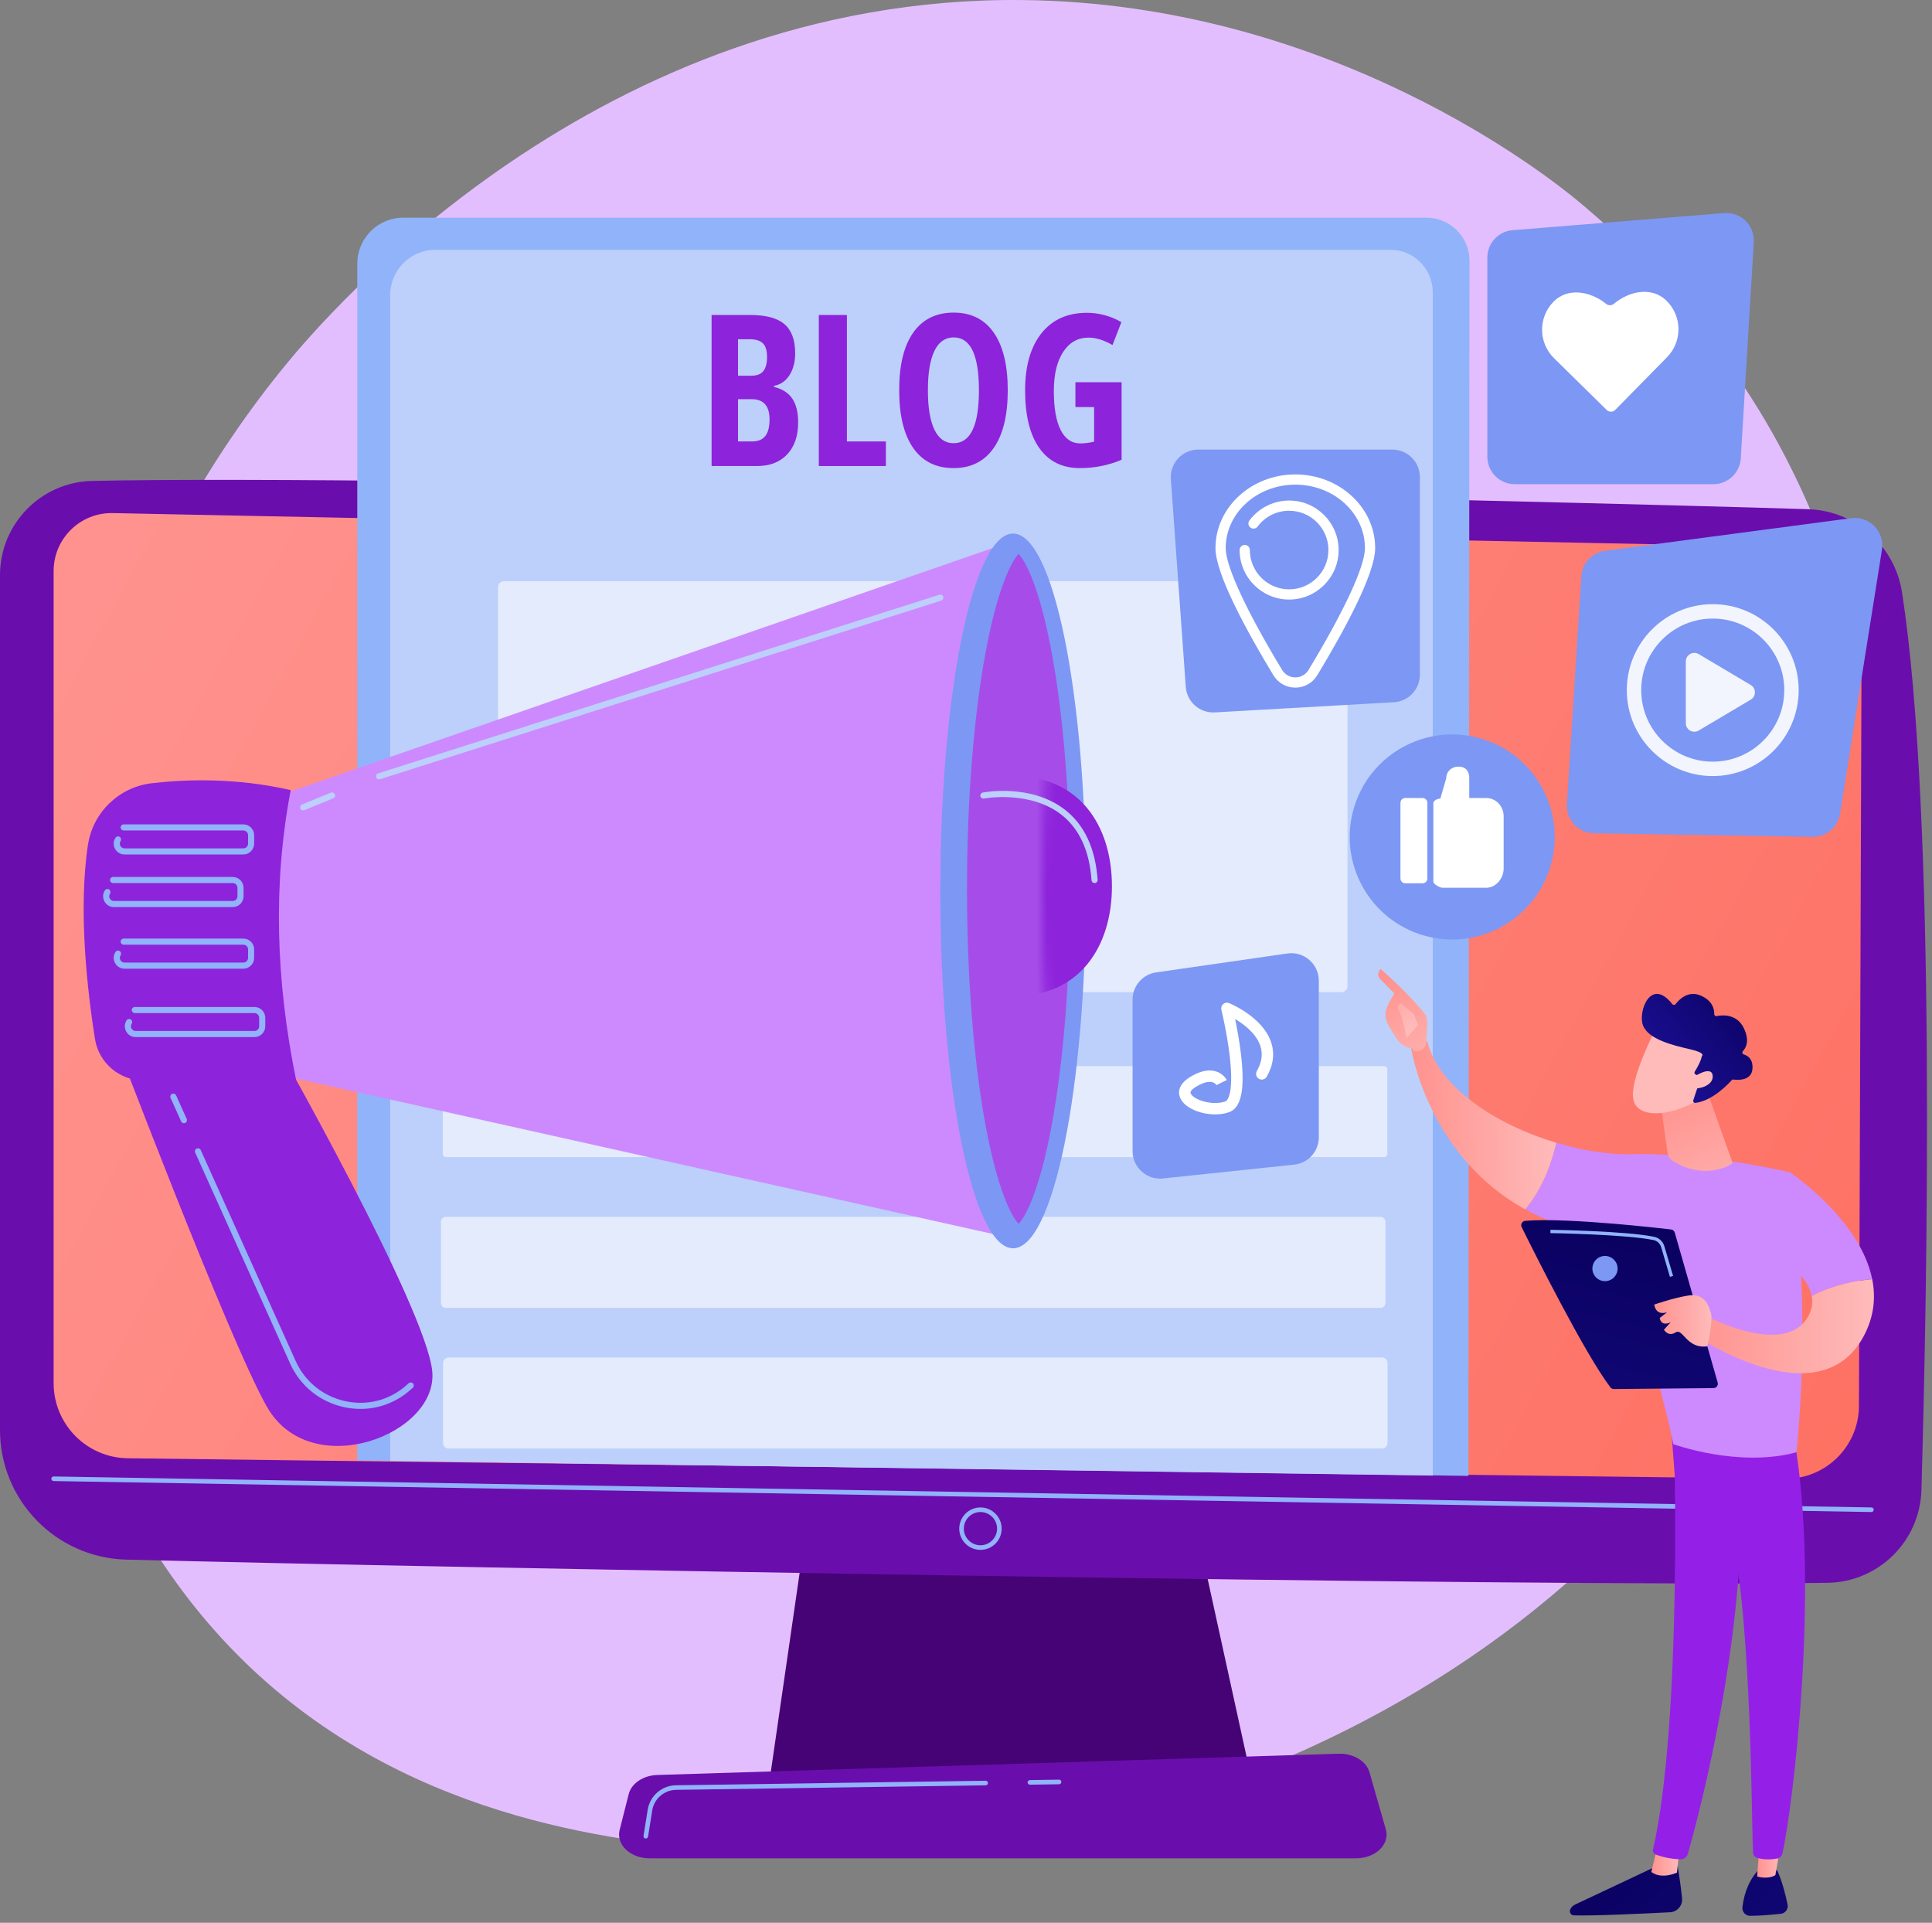 <svg width="204" height="203" viewBox="0 0 204 203" fill="none" xmlns="http://www.w3.org/2000/svg">
<rect x="0" y="0" width="204" height="203" fill="#808080" stroke="none"/>
<path d="M190.535 132.778C170.761 178.997 118.563 198.85 77.666 195.465C66.499 194.541 44.032 192.681 26.489 176.091C-7.201 144.232 -2.012 77.637 30.239 38.429C34.392 33.38 63.14 -0.448 107.939 0.005C140.738 0.336 163.759 18.864 166.558 21.172C170.095 24.088 177.894 31.017 184.924 42.01C201.44 67.838 202.892 103.895 190.535 132.778Z" fill="#E3BEFF"/>
<path d="M85.628 157.809L81.235 188.13H132.209L125.57 157.809H85.628Z" fill="#450375"/>
<path d="M0 60.725V150.972C0 158.396 5.916 164.467 13.338 164.658C46.3 165.508 161.587 167.569 192.966 167.107C198.359 167.027 202.728 162.711 202.883 157.32C203.488 136.354 204.471 85.939 200.834 62.533C200.068 57.604 195.908 53.919 190.922 53.759C163.304 52.876 41.092 50.07 9.728 50.774C4.319 50.896 0 55.314 0 60.725Z" fill="#6A0DAD"/>
<path d="M5.663 60.285V146.026C5.663 150.361 9.142 153.893 13.476 153.957L188.452 156.119C192.748 156.183 196.271 152.726 196.287 148.429L196.579 63.454C196.591 60.382 194.143 57.864 191.071 57.789L11.929 54.17C8.493 54.086 5.663 56.849 5.663 60.285Z" fill="url(#paint0_linear_2110_813)"/>
<path d="M197.604 159.633C197.603 159.633 197.601 159.633 197.6 159.633L5.659 156.363C5.525 156.36 5.418 156.25 5.42 156.116C5.422 155.982 5.534 155.88 5.667 155.878L197.608 159.148C197.742 159.15 197.849 159.261 197.846 159.395C197.844 159.527 197.736 159.633 197.604 159.633Z" fill="#91B3FA"/>
<path d="M103.527 163.627C102.292 163.627 101.287 162.623 101.287 161.388C101.287 160.153 102.292 159.148 103.527 159.148C104.762 159.148 105.766 160.153 105.766 161.388C105.766 162.623 104.762 163.627 103.527 163.627ZM103.527 159.633C102.559 159.633 101.772 160.42 101.772 161.388C101.772 162.355 102.559 163.142 103.527 163.142C104.494 163.142 105.281 162.355 105.281 161.388C105.281 160.42 104.494 159.633 103.527 159.633Z" fill="#91B3FA"/>
<path d="M143.189 196.192H68.584C66.558 196.192 65.036 194.749 65.427 193.2L66.385 189.414C66.673 188.275 67.925 187.439 69.413 187.393L141.335 185.148C142.889 185.1 144.265 185.925 144.604 187.108L146.33 193.139C146.778 194.705 145.249 196.192 143.189 196.192Z" fill="#6A0DAD"/>
<path d="M108.745 188.418C108.613 188.418 108.505 188.311 108.503 188.179C108.501 188.045 108.608 187.934 108.742 187.932L111.824 187.887C111.953 187.888 112.068 187.993 112.07 188.127C112.072 188.261 111.965 188.371 111.831 188.373L108.749 188.418C108.748 188.418 108.747 188.418 108.745 188.418Z" fill="#91B3FA"/>
<path d="M68.189 194.104C68.177 194.104 68.164 194.103 68.151 194.101C68.019 194.08 67.928 193.956 67.95 193.824L68.389 191.07C68.626 189.591 69.884 188.501 71.382 188.479L104.071 188.001C104.072 188.001 104.074 188.001 104.075 188.001C104.207 188.001 104.315 188.107 104.317 188.24C104.319 188.374 104.212 188.484 104.078 188.486L71.389 188.964C70.128 188.983 69.067 189.9 68.868 191.146L68.429 193.9C68.41 194.019 68.307 194.104 68.189 194.104Z" fill="#91B3FA"/>
<path d="M155.051 155.816L37.726 154.183V27.836C37.726 25.156 39.899 22.983 42.579 22.983H150.621C153.129 22.983 155.162 25.016 155.162 27.524L155.051 155.816Z" fill="#91B3FA"/>
<path d="M151.287 155.784L41.197 154.233V31.183C41.197 28.527 43.323 26.374 45.946 26.374H146.842C149.297 26.374 151.287 28.389 151.287 30.875L151.287 155.784Z" fill="#BDD0FB"/>
<g opacity="0.75">
<path opacity="0.76" d="M141.65 104.748H53.215C52.865 104.748 52.581 104.464 52.581 104.113V61.992C52.581 61.642 52.865 61.358 53.215 61.358H141.65C142 61.358 142.284 61.642 142.284 61.992V104.113C142.284 104.464 142 104.748 141.65 104.748Z" fill="white"/>
<path opacity="0.76" d="M146.169 122.16H47.071C46.896 122.16 46.755 122.019 46.755 121.844V112.87C46.755 112.696 46.896 112.555 47.071 112.555H146.169C146.343 112.555 146.485 112.696 146.485 112.87V121.844C146.485 122.019 146.343 122.16 146.169 122.16Z" fill="white"/>
<path opacity="0.76" d="M145.785 138.078H47.063C46.785 138.078 46.56 137.852 46.56 137.574V128.976C46.56 128.698 46.785 128.472 47.063 128.472H145.785C146.064 128.472 146.289 128.698 146.289 128.976V137.574C146.289 137.852 146.064 138.078 145.785 138.078Z" fill="white"/>
<path opacity="0.76" d="M145.937 152.927H47.36C47.041 152.927 46.783 152.669 46.783 152.351V143.898C46.783 143.58 47.041 143.322 47.36 143.322H145.937C146.255 143.322 146.513 143.58 146.513 143.898V152.351C146.513 152.67 146.255 152.927 145.937 152.927Z" fill="white"/>
</g>
<path d="M11.642 108.453C11.642 108.453 24.231 141.655 28.209 148.562C32.826 156.58 46.309 151.471 45.639 144.761C44.968 138.051 29.214 110.317 29.214 110.317L11.642 108.453Z" fill="#8D23DA"/>
<path d="M28.652 84.268L106.899 57.138L106.077 130.554L26.514 112.802L28.652 84.268Z" fill="#CD8AFF"/>
<path d="M106.973 131.789C111.218 131.789 114.66 114.897 114.66 94.059C114.66 73.222 111.218 56.33 106.973 56.33C102.727 56.33 99.285 73.222 99.285 94.059C99.285 114.897 102.727 131.789 106.973 131.789Z" fill="#7D97F4"/>
<path d="M107.556 129.208C106.861 128.502 105.348 125.776 104.05 118.727C102.796 111.914 102.105 103.078 102.105 93.847C102.105 84.615 102.796 75.779 104.05 68.966C105.348 61.917 106.861 59.191 107.556 58.485C108.251 59.191 109.764 61.917 111.062 68.966C112.316 75.779 113.007 84.615 113.007 93.847C113.007 103.078 112.316 111.914 111.062 118.727C109.764 125.776 108.251 128.502 107.556 129.208Z" fill="#A64DE9"/>
<mask id="mask0_2110_813" style="mask-type:luminance" maskUnits="userSpaceOnUse" x="110" y="59" width="21" height="71">
<path d="M115.451 129.724C114.756 129.017 113.242 126.291 111.945 119.242C110.691 112.43 110 103.594 110 94.362C110 85.13 110.691 76.294 111.945 69.482C113.242 62.433 114.756 59.707 115.451 59C116.146 59.707 117.659 62.433 118.957 69.482C120.211 76.294 130.107 85.13 130.107 94.362C130.107 103.594 120.211 112.43 118.957 119.242C117.659 126.291 116.146 129.017 115.451 129.724Z" fill="white"/>
</mask>
<g mask="url(#mask0_2110_813)">
<path d="M117.409 93.566C117.409 99.976 113.956 105.173 107.121 105.173C100.286 105.173 94.745 99.976 94.745 93.566C94.745 87.155 100.286 81.958 107.121 81.958C113.956 81.958 117.409 87.155 117.409 93.566Z" fill="#8D23DA"/>
</g>
<path d="M16.032 82.689C19.713 82.262 24.992 82.108 30.698 83.415C28.818 93.237 29.102 103.474 31.277 114.075H15.18C12.614 114.075 10.425 112.211 10.025 109.676C9.223 104.594 8.242 96.054 9.288 89.195C9.813 85.753 12.574 83.091 16.032 82.689Z" fill="#8D23DA"/>
<path d="M25.693 90.212H13.152C12.726 90.212 12.35 89.989 12.147 89.615C11.944 89.241 11.96 88.804 12.191 88.447C12.288 88.297 12.488 88.255 12.637 88.351C12.787 88.448 12.83 88.648 12.733 88.797C12.632 88.953 12.625 89.144 12.713 89.307C12.802 89.47 12.966 89.567 13.152 89.567H25.693C25.968 89.567 26.192 89.343 26.192 89.068V88.176C26.192 87.901 25.968 87.677 25.693 87.677H13.059C12.88 87.677 12.736 87.533 12.736 87.355C12.736 87.177 12.88 87.032 13.059 87.032H25.693C26.323 87.032 26.837 87.545 26.837 88.176V89.068C26.837 89.699 26.323 90.212 25.693 90.212Z" fill="#91B3FA"/>
<path d="M24.575 95.766H12.034C11.608 95.766 11.232 95.543 11.029 95.169C10.825 94.795 10.842 94.358 11.073 94.001C11.17 93.852 11.37 93.809 11.519 93.905C11.669 94.002 11.711 94.202 11.615 94.352C11.514 94.507 11.507 94.698 11.595 94.861C11.684 95.024 11.848 95.121 12.033 95.121H24.575C24.85 95.121 25.073 94.897 25.073 94.622V93.73C25.073 93.455 24.85 93.231 24.575 93.231H11.94C11.762 93.231 11.618 93.087 11.618 92.909C11.618 92.731 11.762 92.586 11.94 92.586H24.575C25.205 92.586 25.718 93.1 25.718 93.73V94.622C25.718 95.253 25.205 95.766 24.575 95.766Z" fill="#91B3FA"/>
<path d="M40.022 82.281C39.886 82.281 39.759 82.193 39.715 82.056C39.661 81.886 39.755 81.705 39.924 81.651L99.187 62.792C99.357 62.738 99.538 62.832 99.592 63.002C99.647 63.172 99.553 63.353 99.383 63.407L40.12 82.266C40.087 82.276 40.055 82.281 40.022 82.281Z" fill="#BDD0FB"/>
<path d="M32.008 85.557C31.881 85.557 31.76 85.481 31.709 85.356C31.642 85.191 31.721 85.003 31.886 84.936L34.936 83.689C35.101 83.621 35.289 83.701 35.356 83.865C35.424 84.03 35.345 84.219 35.18 84.286L32.13 85.533C32.09 85.549 32.049 85.557 32.008 85.557Z" fill="#BDD0FB"/>
<path d="M25.693 102.271H13.152C12.726 102.271 12.35 102.048 12.147 101.674C11.944 101.3 11.96 100.863 12.191 100.506C12.288 100.356 12.488 100.314 12.637 100.41C12.787 100.507 12.83 100.707 12.733 100.856C12.632 101.012 12.625 101.203 12.713 101.366C12.802 101.529 12.966 101.626 13.152 101.626H25.693C25.968 101.626 26.192 101.402 26.192 101.127V100.235C26.192 99.96 25.968 99.736 25.693 99.736H13.059C12.88 99.736 12.736 99.592 12.736 99.414C12.736 99.236 12.88 99.091 13.059 99.091H25.693C26.323 99.091 26.836 99.605 26.836 100.235V101.127C26.836 101.758 26.323 102.271 25.693 102.271Z" fill="#91B3FA"/>
<path d="M26.867 109.491H14.326C13.9 109.491 13.525 109.268 13.321 108.894C13.118 108.52 13.134 108.083 13.366 107.726C13.463 107.576 13.662 107.534 13.812 107.63C13.961 107.727 14.004 107.927 13.907 108.076C13.806 108.232 13.799 108.423 13.888 108.586C13.976 108.749 14.14 108.846 14.326 108.846H26.867C27.142 108.846 27.366 108.623 27.366 108.348V107.455C27.366 107.18 27.142 106.956 26.867 106.956H14.233C14.055 106.956 13.91 106.812 13.91 106.634C13.91 106.456 14.055 106.312 14.233 106.312H26.867C27.498 106.312 28.011 106.825 28.011 107.455V108.348C28.011 108.978 27.498 109.491 26.867 109.491Z" fill="#91B3FA"/>
<path d="M38.068 148.747C37.49 148.747 36.906 148.685 36.323 148.558C33.773 148.002 31.698 146.321 30.628 143.945L20.609 121.685C20.535 121.523 20.608 121.332 20.77 121.259C20.933 121.186 21.124 121.258 21.197 121.421L31.216 143.68C32.201 145.868 34.113 147.416 36.461 147.927C38.768 148.431 41.103 147.833 42.867 146.289C42.962 146.207 43.057 146.122 43.153 146.035C43.284 145.914 43.488 145.923 43.608 146.055C43.728 146.187 43.719 146.391 43.588 146.511C43.489 146.601 43.39 146.689 43.292 146.775C41.818 148.064 39.978 148.747 38.068 148.747Z" fill="#91B3FA"/>
<path d="M19.421 118.584C19.298 118.584 19.181 118.513 19.127 118.394L18.009 115.911C17.936 115.748 18.009 115.558 18.171 115.484C18.333 115.411 18.524 115.484 18.597 115.646L19.715 118.129C19.788 118.292 19.716 118.482 19.553 118.556C19.511 118.575 19.465 118.584 19.421 118.584Z" fill="#91B3FA"/>
<path d="M115.577 93.231C115.409 93.231 115.268 93.102 115.256 92.932C115.033 89.791 113.944 87.449 112.02 85.972C108.692 83.417 103.944 84.295 103.896 84.304C103.72 84.338 103.552 84.224 103.519 84.049C103.485 83.874 103.599 83.704 103.774 83.671C103.98 83.631 108.857 82.731 112.413 85.46C114.49 87.054 115.663 89.553 115.899 92.886C115.912 93.064 115.778 93.218 115.6 93.231C115.592 93.231 115.585 93.231 115.577 93.231Z" fill="#BDD0FB"/>
<path d="M75.136 33.255H79.205C80.863 33.255 82.07 33.577 82.826 34.22C83.583 34.864 83.961 35.887 83.961 37.291C83.961 38.214 83.761 38.987 83.361 39.609C82.961 40.23 82.416 40.607 81.725 40.738V40.847C82.626 41.072 83.277 41.494 83.677 42.112C84.077 42.73 84.277 43.552 84.277 44.577C84.277 46.024 83.89 47.157 83.115 47.975C82.341 48.793 81.281 49.202 79.936 49.202H75.136V33.255H75.136ZM77.929 39.669H79.292C79.918 39.669 80.358 39.502 80.612 39.167C80.866 38.833 80.994 38.334 80.994 37.672C80.994 37.011 80.848 36.536 80.557 36.249C80.266 35.962 79.808 35.818 79.183 35.818H77.929V39.669ZM77.929 42.145V46.606H79.423C80.041 46.606 80.501 46.417 80.803 46.039C81.105 45.661 81.256 45.075 81.256 44.283C81.256 42.858 80.63 42.145 79.379 42.145L77.929 42.145Z" fill="#8D23DA"/>
<path d="M86.459 49.202V33.255H89.425V46.606H93.538V49.202H86.459Z" fill="#8D23DA"/>
<path d="M106.409 41.207C106.409 43.846 105.915 45.875 104.926 47.293C103.937 48.711 102.522 49.42 100.683 49.42C98.835 49.42 97.417 48.713 96.428 47.299C95.439 45.884 94.945 43.846 94.945 41.185C94.945 38.545 95.439 36.522 96.428 35.115C97.417 33.707 98.843 33.004 100.704 33.004C102.544 33.004 103.955 33.711 104.937 35.126C105.918 36.54 106.409 38.567 106.409 41.207ZM97.977 41.207C97.977 43.025 98.206 44.41 98.665 45.362C99.123 46.315 99.795 46.791 100.683 46.791C102.471 46.791 103.366 44.93 103.366 41.207C103.366 37.483 102.479 35.622 100.704 35.622C99.803 35.622 99.123 36.096 98.665 37.045C98.206 37.994 97.977 39.381 97.977 41.207Z" fill="#8D23DA"/>
<path d="M113.554 40.356H118.43V48.537C117.048 49.126 115.579 49.42 114.023 49.42C112.169 49.42 110.741 48.715 109.742 47.304C108.742 45.894 108.242 43.861 108.242 41.207C108.242 38.647 108.814 36.644 109.96 35.196C111.105 33.749 112.707 33.026 114.765 33.026C116.037 33.026 117.252 33.353 118.408 34.007L117.47 36.429C116.568 35.905 115.725 35.644 114.939 35.644C113.812 35.644 112.919 36.147 112.261 37.154C111.603 38.161 111.274 39.534 111.274 41.272C111.274 43.061 111.512 44.432 111.988 45.384C112.465 46.337 113.157 46.813 114.066 46.813C114.546 46.813 115.034 46.752 115.528 46.628V42.974H113.554V40.356Z" fill="#8D23DA"/>
<path d="M147.185 74.138L128.268 75.212C126.685 75.302 125.322 74.104 125.208 72.522L123.63 50.577C123.51 48.896 124.841 47.466 126.526 47.466H147.021C148.624 47.466 149.924 48.765 149.924 50.368V71.24C149.924 72.779 148.722 74.051 147.185 74.138Z" fill="#7D97F4"/>
<path d="M136.773 72.595C135.818 72.595 134.952 72.107 134.457 71.289C131.667 66.681 128.342 60.611 128.342 57.866C128.342 53.577 132.124 50.087 136.773 50.087C141.422 50.087 145.204 53.577 145.204 57.866C145.204 60.611 141.879 66.681 139.09 71.289C138.595 72.107 137.729 72.595 136.773 72.595ZM136.773 51.166C132.719 51.166 129.421 54.172 129.421 57.866C129.421 59.786 131.593 64.475 135.38 70.731C135.678 71.222 136.199 71.516 136.773 71.516C137.348 71.516 137.869 71.222 138.167 70.731C141.954 64.475 144.125 59.786 144.125 57.866C144.125 54.172 140.827 51.166 136.773 51.166Z" fill="white"/>
<path d="M136.12 63.298C133.238 63.298 130.893 60.953 130.893 58.071C130.893 57.773 131.134 57.531 131.432 57.531C131.73 57.531 131.972 57.773 131.972 58.071C131.972 60.358 133.832 62.219 136.12 62.219C138.407 62.219 140.268 60.358 140.268 58.071C140.268 55.783 138.407 53.922 136.12 53.922C134.797 53.922 133.584 54.531 132.792 55.593C132.614 55.832 132.276 55.881 132.037 55.703C131.798 55.525 131.749 55.187 131.927 54.948C132.91 53.63 134.478 52.843 136.12 52.843C139.002 52.843 141.347 55.188 141.347 58.071C141.347 60.953 139.002 63.298 136.12 63.298Z" fill="white"/>
<path d="M191.376 88.351L168.303 87.971C166.647 87.944 165.35 86.538 165.454 84.885L166.972 60.843C167.059 59.459 168.113 58.33 169.488 58.148L195.467 54.707C197.391 54.452 199.019 56.122 198.715 58.04L194.29 85.903C194.064 87.331 192.821 88.374 191.376 88.351Z" fill="#7D97F4"/>
<g opacity="0.9">
<path d="M180.849 81.933C175.845 81.933 171.774 77.862 171.774 72.859C171.774 67.856 175.845 63.785 180.849 63.785C185.852 63.785 189.923 67.856 189.923 72.859C189.923 77.862 185.852 81.933 180.849 81.933ZM180.849 65.306C176.684 65.306 173.295 68.694 173.295 72.859C173.295 77.024 176.684 80.412 180.849 80.412C185.014 80.412 188.402 77.024 188.402 72.859C188.402 68.694 185.014 65.306 180.849 65.306Z" fill="white"/>
<path fill-rule="evenodd" clip-rule="evenodd" d="M178.006 76.354V69.83C178.006 69.133 178.765 68.701 179.364 69.056L184.861 72.318C185.448 72.667 185.448 73.517 184.861 73.865L179.364 77.127C178.765 77.483 178.006 77.051 178.006 76.354Z" fill="white"/>
</g>
<path d="M136.654 122.956L122.796 124.416C121.082 124.597 119.589 123.253 119.589 121.529V105.534C119.589 104.09 120.65 102.866 122.079 102.661L135.936 100.665C137.686 100.413 139.253 101.771 139.253 103.538V120.069C139.253 121.555 138.132 122.801 136.654 122.956Z" fill="#7D97F4"/>
<path d="M128.304 117.651C126.746 117.651 125.126 116.977 124.646 115.974C124.097 114.826 125.191 114.008 125.539 113.784C126.596 113.107 127.535 112.874 128.332 113.093C129.16 113.321 129.496 113.95 129.532 114.021L128.456 114.56L128.463 114.573C128.457 114.563 128.321 114.329 127.99 114.247C127.679 114.17 127.114 114.204 126.188 114.797C125.797 115.048 125.643 115.27 125.731 115.455C126.041 116.103 127.951 116.762 129.359 116.292C129.828 116.136 130.235 114.77 129.84 111.435C129.552 108.997 128.971 106.625 128.965 106.602C128.911 106.382 128.985 106.151 129.155 106.003C129.327 105.855 129.566 105.815 129.775 105.9C129.918 105.958 133.285 107.352 134.2 109.983C134.615 111.177 134.466 112.419 133.755 113.673C133.591 113.962 133.224 114.063 132.935 113.9C132.646 113.736 132.545 113.369 132.708 113.08C133.248 112.128 133.364 111.245 133.065 110.381C132.621 109.101 131.354 108.141 130.417 107.581C130.613 108.524 130.868 109.887 131.035 111.293C131.478 115.04 131.067 116.991 129.739 117.434C129.293 117.582 128.802 117.651 128.304 117.651Z" fill="white"/>
<path d="M180.913 51.118H159.95C158.346 51.118 157.047 49.818 157.047 48.215V27.196C157.047 25.683 158.208 24.424 159.716 24.302L182.05 22.495C183.81 22.352 185.288 23.8 185.182 25.562L183.81 48.389C183.718 49.922 182.448 51.118 180.913 51.118Z" fill="#7D97F4"/>
<path d="M175.968 31.748C174.438 30.244 172.051 30.697 170.408 32.076C170.172 32.274 169.831 32.276 169.592 32.083C167.927 30.732 165.542 30.321 164.038 31.851C162.405 33.513 162.428 36.183 164.089 37.816L169.649 43.281C169.901 43.529 170.307 43.525 170.555 43.273L176.02 37.714C177.653 36.052 177.63 33.381 175.968 31.748Z" fill="white"/>
<path d="M163.741 91.346C165.388 85.601 162.067 79.608 156.322 77.96C150.577 76.312 144.583 79.633 142.936 85.379C141.288 91.124 144.609 97.117 150.354 98.765C156.099 100.412 162.093 97.091 163.741 91.346Z" fill="#7D97F4"/>
<path d="M150.716 84.755C150.716 84.477 150.49 84.25 150.211 84.25H148.379C148.1 84.25 147.874 84.476 147.874 84.755V92.748C147.874 93.027 148.1 93.253 148.379 93.253H150.211C150.49 93.253 150.716 93.027 150.716 92.748V84.755Z" fill="white"/>
<path d="M156.921 84.25H155.139V82.095C155.139 81.394 154.726 80.934 154.025 80.934H153.981C153.28 80.934 152.712 81.448 152.712 82.148L152.086 84.31C151.807 84.31 151.348 84.509 151.348 84.788V93.073C151.348 93.352 152.041 93.727 152.319 93.727H152.712H156.921C157.969 93.727 158.771 92.728 158.771 91.68V86.18C158.771 85.132 157.969 84.25 156.921 84.25Z" fill="white"/>
<path d="M177.051 196.501C177.051 196.501 177.418 198.469 177.608 200.419C177.682 201.181 177.1 201.849 176.335 201.888C173.737 202.021 168.18 202.285 166.184 202.215C165.884 202.204 165.685 201.899 165.793 201.619C165.884 201.385 166.062 201.194 166.289 201.087L175.432 196.778L177.051 196.501Z" fill="url(#paint1_linear_2110_813)"/>
<path d="M177.326 195.34L177.068 197.701C177.068 197.701 175.467 198.465 174.36 197.632L175.001 194.998L177.326 195.34Z" fill="url(#paint2_linear_2110_813)"/>
<path d="M176.692 151.005C176.819 151.62 177.634 181.731 174.544 195.258C174.493 195.479 174.607 195.705 174.818 195.789C175.313 195.986 176.284 196.269 177.445 196.297C177.804 196.305 178.124 196.069 178.222 195.723C179.112 192.583 183.372 176.852 183.804 161.859C184.287 145.107 183.799 161.289 183.799 161.289L183.323 150.941L176.692 151.005Z" fill="#9420E8"/>
<path d="M187.625 197.429C187.625 197.429 188.189 198.419 188.751 201.058C188.852 201.535 188.523 201.995 188.038 202.048C187.181 202.14 185.861 202.261 184.802 202.264C184.314 202.265 183.929 201.844 183.984 201.359C184.092 200.393 184.442 198.806 185.558 197.56L187.625 197.429Z" fill="url(#paint3_linear_2110_813)"/>
<path d="M188.083 194.391L187.463 197.963C187.463 197.963 186.821 198.45 185.539 198.114L185.815 194.274L188.083 194.391Z" fill="url(#paint4_linear_2110_813)"/>
<path d="M189.443 151.808C192.227 167.673 189.246 191.086 188.209 195.673C188.146 195.954 187.922 196.171 187.638 196.221C187.157 196.305 186.363 196.378 185.578 196.158C185.308 196.082 185.116 195.841 185.102 195.56C184.922 191.862 184.966 169.144 182.427 160.191C182.299 159.737 182.017 159.343 181.63 159.073L176.836 155.734L176.419 150.265L189.443 151.808Z" fill="#9420E8"/>
<path d="M172.379 121.86C180.268 121.655 188.995 123.774 188.995 123.774C191.478 137.475 189.688 153.322 189.688 153.322C183.595 154.982 176.68 152.467 176.68 152.467C175.61 146.74 170.719 130.642 170.719 130.642C166.859 130.201 163.673 129.119 161.043 127.673C163.016 125.342 163.929 122.39 164.32 120.647C167.118 121.487 169.946 121.924 172.379 121.86Z" fill="#CD8AFF"/>
<path d="M148.961 110.461C149.728 109.517 150.713 109.95 150.713 109.95C151.921 114.844 158.047 118.763 164.32 120.647C163.928 122.39 163.016 125.342 161.043 127.673C150.607 121.936 148.961 110.461 148.961 110.461Z" fill="url(#paint5_linear_2110_813)"/>
<path d="M149.152 110.697C149.073 110.955 150.016 111.339 150.559 110.279C150.573 109.774 150.86 107.606 150.554 107.197C148.925 105.019 145.78 102.3 145.78 102.3C145.258 102.825 145.697 103.332 145.697 103.332L147.225 104.893C146.914 105.468 146.533 105.955 146.359 106.648C146.227 107.173 146.316 107.732 146.585 108.206C146.855 108.682 147.223 109.3 147.57 109.784C148.227 110.699 149.152 110.697 149.152 110.697Z" fill="url(#paint6_linear_2110_813)"/>
<path d="M147.897 105.91L149.286 107.065L149.73 108.224L148.514 109.6C148.514 109.6 148.079 107.295 147.767 106.798C147.455 106.302 147.612 106.059 147.897 105.91Z" fill="url(#paint7_linear_2110_813)"/>
<path d="M186.041 131.442L188.995 123.773C188.995 123.773 196.413 128.711 197.685 135.048C196.294 135.164 193.763 135.55 191.295 136.826C190.721 133.834 186.041 131.442 186.041 131.442Z" fill="#CD8AFF"/>
<path d="M179.669 138.693C179.669 138.693 187.989 143.291 190.742 139.271C191.314 138.436 191.445 137.611 191.295 136.827C193.763 135.551 196.294 135.164 197.685 135.048C198.069 136.959 197.895 138.996 196.79 141.065C191.985 150.058 178.594 140.744 178.594 140.744L179.669 138.693Z" fill="url(#paint8_linear_2110_813)"/>
<path d="M180.31 115.378L182.89 122.615C182.932 122.734 182.884 122.868 182.773 122.931C182.093 123.316 179.638 124.433 176.648 122.577C176.337 122.384 176.123 122.066 176.073 121.703L175.2 115.427L180.31 115.378Z" fill="url(#paint9_linear_2110_813)"/>
<path d="M174.783 108.707C174.783 108.707 172.076 113.923 172.449 116.016C172.823 118.109 176.238 117.925 179.205 116.194L181.237 110.571L174.783 108.707Z" fill="url(#paint10_linear_2110_813)"/>
<path d="M179.047 113.444C178.925 113.391 178.879 113.243 178.951 113.132C179.168 112.792 179.576 112.1 179.702 111.496C179.702 111.496 180.195 111.174 178.434 110.77C176.673 110.366 174.046 109.738 173.481 108.248C172.931 106.795 174.306 103.115 176.585 106.015C176.672 106.125 176.84 106.126 176.924 106.014C177.288 105.53 178.249 104.524 179.602 105.116C180.867 105.669 181.018 106.591 181.005 107.057C181.001 107.194 181.125 107.299 181.259 107.272C181.895 107.145 183.423 107.026 184.152 108.588C184.752 109.874 184.377 110.609 184.033 110.97C183.921 111.087 183.972 111.278 184.127 111.324C184.547 111.448 185.092 111.798 185.047 112.779C184.985 114.137 183.467 114.032 183.035 113.974C182.964 113.964 182.893 113.989 182.846 114.043C182.479 114.456 180.828 116.212 179.024 116.438C178.868 116.458 178.746 116.305 178.795 116.156L179.555 113.877C179.59 113.771 179.539 113.656 179.436 113.612L179.047 113.444Z" fill="url(#paint11_linear_2110_813)"/>
<path d="M178.736 113.769C178.736 113.769 180.686 112.404 180.84 113.537C180.995 114.669 179.089 115.196 178.138 114.782L178.736 113.769Z" fill="url(#paint12_linear_2110_813)"/>
<path d="M181.37 145.959L176.838 130.133C176.786 129.953 176.633 129.822 176.448 129.8C175.626 129.705 173.247 129.436 170.5 129.203C167.191 128.923 163.349 128.697 161.052 128.89C160.726 128.917 160.529 129.262 160.674 129.556C161.98 132.198 167.351 142.943 170.04 146.464C170.13 146.58 170.267 146.649 170.414 146.647L180.929 146.549C181.235 146.547 181.454 146.253 181.37 145.959Z" fill="url(#paint13_linear_2110_813)"/>
<path d="M180.275 142.135C180.275 142.135 180.906 139.539 180.651 138.618C180.397 137.698 179.903 136.513 178.259 136.777C176.614 137.04 174.674 137.732 174.674 137.732C174.674 137.732 174.772 138.932 176.022 138.545L175.247 139.145C175.247 139.145 175.358 140.105 176.414 139.592L175.693 140.387C175.693 140.387 176.146 141.176 176.923 140.67C177.7 140.164 178.072 142.448 180.275 142.135Z" fill="url(#paint14_linear_2110_813)"/>
<path d="M170.802 133.928C170.802 134.662 170.207 135.258 169.472 135.258C168.737 135.258 168.142 134.663 168.142 133.928C168.142 133.193 168.737 132.597 169.472 132.597C170.207 132.597 170.802 133.193 170.802 133.928Z" fill="#7D97F4"/>
<path d="M176.326 134.804L176.663 134.705L175.74 131.575C175.59 131.066 175.179 130.683 174.668 130.577C171.743 129.966 164.041 129.841 163.714 129.836L163.709 130.188C163.788 130.189 171.704 130.317 174.596 130.92C174.981 131.001 175.29 131.29 175.403 131.674L176.326 134.804Z" fill="#91B3FA"/>
<defs>
<linearGradient id="paint0_linear_2110_813" x1="201.69" y1="160.524" x2="12.365" y2="56.764" gradientUnits="userSpaceOnUse">
<stop stop-color="#FE7062"/>
<stop offset="1" stop-color="#FF928E"/>
</linearGradient>
<linearGradient id="paint1_linear_2110_813" x1="166.396" y1="193.877" x2="200.37" y2="230.135" gradientUnits="userSpaceOnUse">
<stop stop-color="#09005D"/>
<stop offset="1" stop-color="#1A0F91"/>
</linearGradient>
<linearGradient id="paint2_linear_2110_813" x1="177.336" y1="196.49" x2="174.35" y2="196.518" gradientUnits="userSpaceOnUse">
<stop stop-color="#FEBBBA"/>
<stop offset="1" stop-color="#FF928E"/>
</linearGradient>
<linearGradient id="paint3_linear_2110_813" x1="173.874" y1="186.869" x2="207.85" y2="223.128" gradientUnits="userSpaceOnUse">
<stop stop-color="#09005D"/>
<stop offset="1" stop-color="#1A0F91"/>
</linearGradient>
<linearGradient id="paint4_linear_2110_813" x1="188.1" y1="196.234" x2="185.521" y2="196.259" gradientUnits="userSpaceOnUse">
<stop stop-color="#FEBBBA"/>
<stop offset="1" stop-color="#FF928E"/>
</linearGradient>
<linearGradient id="paint5_linear_2110_813" x1="164.301" y1="118.679" x2="149.041" y2="118.824" gradientUnits="userSpaceOnUse">
<stop stop-color="#FEBBBA"/>
<stop offset="1" stop-color="#FF928E"/>
</linearGradient>
<linearGradient id="paint6_linear_2110_813" x1="152.015" y1="114.74" x2="146.36" y2="103.184" gradientUnits="userSpaceOnUse">
<stop stop-color="#FEBBBA"/>
<stop offset="1" stop-color="#FF928E"/>
</linearGradient>
<linearGradient id="paint7_linear_2110_813" x1="149.016" y1="108.507" x2="144.681" y2="101.978" gradientUnits="userSpaceOnUse">
<stop stop-color="#FEBBBA"/>
<stop offset="1" stop-color="#FF928E"/>
</linearGradient>
<linearGradient id="paint8_linear_2110_813" x1="197.9" y1="139.976" x2="178.588" y2="140.16" gradientUnits="userSpaceOnUse">
<stop stop-color="#FEBBBA"/>
<stop offset="1" stop-color="#FF928E"/>
</linearGradient>
<linearGradient id="paint9_linear_2110_813" x1="183.998" y1="130.033" x2="176.622" y2="115.526" gradientUnits="userSpaceOnUse">
<stop stop-color="#FEBBBA"/>
<stop offset="1" stop-color="#FF928E"/>
</linearGradient>
<linearGradient id="paint10_linear_2110_813" x1="322.454" y1="-714.944" x2="324.795" y2="-728.254" gradientUnits="userSpaceOnUse">
<stop stop-color="#FEBBBA"/>
<stop offset="1" stop-color="#FF928E"/>
</linearGradient>
<linearGradient id="paint11_linear_2110_813" x1="186.116" y1="104.065" x2="175.352" y2="112.734" gradientUnits="userSpaceOnUse">
<stop stop-color="#09005D"/>
<stop offset="1" stop-color="#1A0F91"/>
</linearGradient>
<linearGradient id="paint12_linear_2110_813" x1="325.277" y1="-714.447" x2="327.618" y2="-727.757" gradientUnits="userSpaceOnUse">
<stop stop-color="#FEBBBA"/>
<stop offset="1" stop-color="#FF928E"/>
</linearGradient>
<linearGradient id="paint13_linear_2110_813" x1="173.41" y1="127.706" x2="162.754" y2="172.107" gradientUnits="userSpaceOnUse">
<stop stop-color="#09005D"/>
<stop offset="1" stop-color="#1A0F91"/>
</linearGradient>
<linearGradient id="paint14_linear_2110_813" x1="180.712" y1="139.452" x2="174.674" y2="139.452" gradientUnits="userSpaceOnUse">
<stop stop-color="#FEBBBA"/>
<stop offset="1" stop-color="#FF928E"/>
</linearGradient>
</defs>
</svg>

